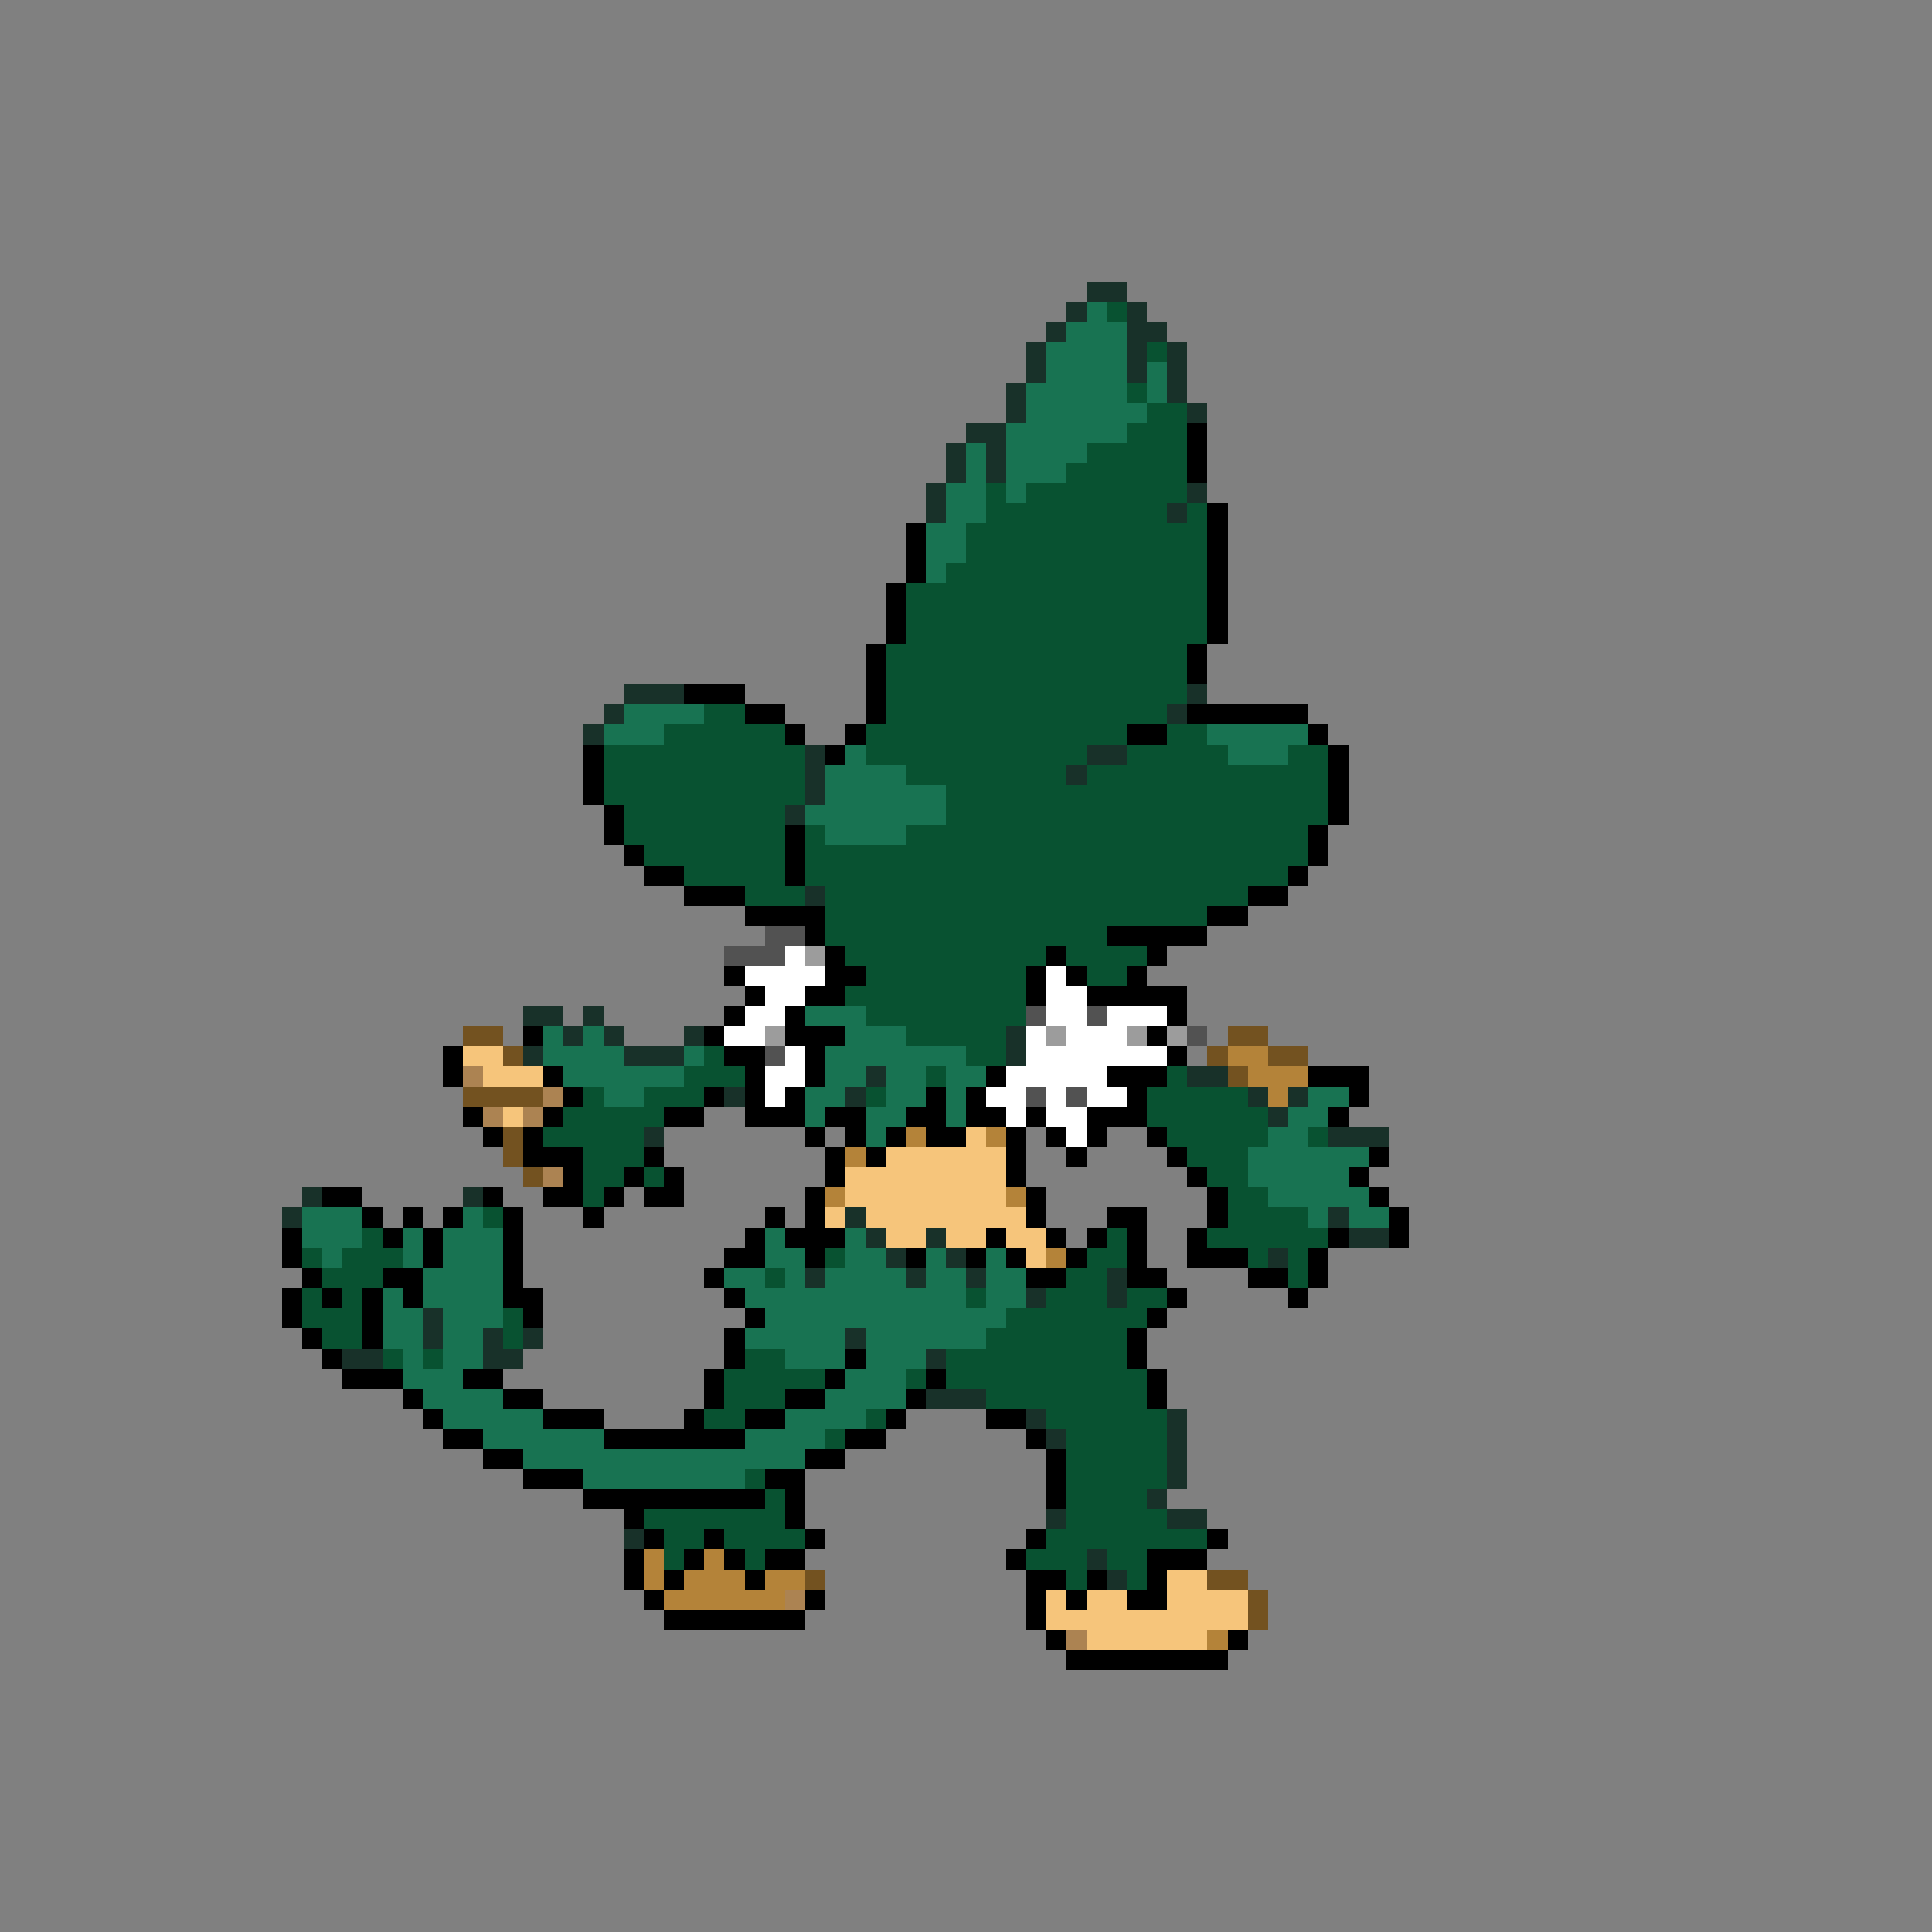 <svg xmlns="http://www.w3.org/2000/svg" viewBox="0 -0.5 96 96" shape-rendering="crispEdges">
<rect x="0" y="-0.5" width="96" height="96" fill="#808080" stroke="none"/>
<path stroke="#183129" d="M54 14h2M53 15h1M56 15h1M52 16h1M56 16h2M51 17h1M56 17h1M58 17h1M51 18h1M56 18h1M58 18h1M50 19h1M58 19h1M50 20h1M59 20h1M48 21h2M47 22h1M49 22h1M47 23h1M49 23h1M46 24h1M59 24h1M46 25h1M58 25h1M31 34h3M59 34h1M30 35h1M58 35h1M29 36h1M40 37h1M54 37h2M40 38h1M53 38h1M40 39h1M39 40h1M40 44h1M26 50h2M29 50h1M28 51h1M30 51h1M34 51h1M50 51h1M26 52h1M31 52h3M50 52h1M43 53h1M59 53h2M36 54h1M42 54h1M62 54h1M64 54h1M63 55h1M32 56h1M66 56h3M15 59h1M23 59h1M14 60h1M42 60h1M66 60h1M43 61h1M46 61h1M67 61h2M44 62h1M47 62h1M63 62h1M40 63h1M45 63h1M48 63h1M55 63h1M51 64h1M55 64h1M21 65h1M21 66h1M24 66h1M26 66h1M42 66h1M17 67h2M24 67h2M46 67h1M46 69h3M51 70h1M58 70h1M52 71h1M58 71h1M58 72h1M58 73h1M57 74h1M52 75h1M58 75h2M31 76h1M54 77h1M55 78h1" />
<path stroke="#187352" d="M54 15h1M53 16h3M52 17h4M52 18h4M57 18h1M51 19h5M57 19h1M51 20h6M50 21h6M48 22h1M50 22h4M48 23h1M50 23h3M47 24h2M50 24h1M47 25h2M46 26h2M46 27h2M46 28h1M31 35h4M30 36h3M60 36h5M42 37h1M61 37h3M41 38h4M41 39h6M40 40h7M41 41h4M40 50h3M27 51h1M29 51h1M42 51h3M27 52h4M34 52h1M41 52h7M28 53h6M41 53h2M44 53h2M47 53h2M30 54h2M40 54h2M44 54h2M47 54h1M65 54h2M40 55h1M43 55h2M47 55h1M64 55h2M43 56h1M63 56h2M62 57h6M62 58h5M63 59h5M15 60h3M23 60h1M65 60h1M67 60h2M15 61h3M20 61h1M22 61h3M38 61h1M42 61h1M16 62h1M20 62h1M22 62h3M38 62h2M42 62h2M46 62h1M49 62h1M21 63h4M36 63h2M39 63h1M41 63h4M46 63h2M49 63h2M19 64h1M21 64h4M37 64h11M49 64h2M19 65h2M22 65h3M38 65h12M19 66h2M22 66h2M37 66h5M43 66h6M20 67h1M22 67h2M39 67h3M43 67h3M20 68h3M42 68h3M21 69h4M41 69h4M22 70h5M39 70h4M24 71h6M37 71h4M26 72h14M29 73h8" />
<path stroke="#085231" d="M55 15h1M57 17h1M56 19h1M57 20h2M56 21h3M54 22h5M53 23h6M49 24h1M51 24h8M49 25h9M59 25h1M48 26h12M48 27h12M47 28h13M45 29h15M45 30h15M45 31h15M44 32h15M44 33h15M44 34h15M35 35h2M44 35h14M33 36h6M43 36h13M58 36h2M30 37h10M43 37h11M56 37h5M64 37h2M30 38h10M45 38h8M54 38h12M30 39h10M47 39h19M31 40h8M47 40h19M31 41h8M40 41h1M45 41h20M32 42h7M40 42h25M34 43h5M40 43h24M37 44h3M41 44h21M41 45h19M41 46h14M42 47h10M53 47h4M43 48h8M54 48h2M42 49h9M43 50h8M45 51h5M35 52h1M48 52h2M34 53h3M46 53h1M58 53h1M29 54h1M32 54h3M43 54h1M57 54h5M28 55h5M57 55h6M27 56h5M58 56h5M65 56h1M29 57h3M59 57h3M29 58h2M32 58h1M60 58h2M29 59h1M61 59h2M24 60h1M61 60h4M18 61h1M55 61h1M60 61h6M15 62h1M17 62h3M41 62h1M54 62h2M62 62h1M64 62h1M16 63h3M38 63h1M53 63h2M64 63h1M15 64h1M17 64h1M48 64h1M52 64h3M56 64h2M15 65h3M25 65h1M50 65h7M16 66h2M25 66h1M49 66h7M19 67h1M21 67h1M37 67h2M47 67h9M36 68h5M45 68h1M47 68h10M36 69h3M49 69h8M35 70h2M43 70h1M52 70h6M41 71h1M53 71h5M53 72h5M37 73h1M53 73h5M38 74h1M53 74h4M32 75h7M53 75h5M33 76h2M36 76h4M52 76h8M33 77h1M37 77h1M51 77h3M55 77h2M53 78h1M56 78h1" />
<path stroke="#000000" d="M59 21h1M59 22h1M59 23h1M60 25h1M45 26h1M60 26h1M45 27h1M60 27h1M45 28h1M60 28h1M44 29h1M60 29h1M44 30h1M60 30h1M44 31h1M60 31h1M43 32h1M59 32h1M43 33h1M59 33h1M34 34h3M43 34h1M37 35h2M43 35h1M59 35h6M39 36h1M42 36h1M56 36h2M65 36h1M29 37h1M41 37h1M66 37h1M29 38h1M66 38h1M29 39h1M66 39h1M30 40h1M66 40h1M30 41h1M39 41h1M65 41h1M31 42h1M39 42h1M65 42h1M32 43h2M39 43h1M64 43h1M34 44h3M62 44h2M37 45h4M60 45h2M40 46h1M55 46h5M41 47h1M52 47h1M57 47h1M36 48h1M41 48h2M51 48h1M53 48h1M56 48h1M37 49h1M40 49h2M51 49h1M54 49h5M36 50h1M39 50h1M58 50h1M26 51h1M35 51h1M39 51h3M57 51h1M22 52h1M36 52h2M40 52h1M58 52h1M22 53h1M27 53h1M37 53h1M40 53h1M49 53h1M55 53h3M65 53h3M28 54h1M35 54h1M37 54h1M39 54h1M46 54h1M48 54h1M56 54h1M67 54h1M23 55h1M27 55h1M33 55h2M37 55h3M41 55h2M45 55h2M48 55h2M51 55h1M54 55h3M66 55h1M24 56h1M26 56h1M40 56h1M42 56h1M44 56h1M46 56h2M50 56h1M52 56h1M54 56h1M57 56h1M26 57h3M32 57h1M41 57h1M43 57h1M50 57h1M53 57h1M58 57h1M68 57h1M28 58h1M31 58h1M33 58h1M41 58h1M50 58h1M59 58h1M67 58h1M16 59h2M24 59h1M27 59h2M30 59h1M32 59h2M40 59h1M51 59h1M60 59h1M68 59h1M18 60h1M20 60h1M22 60h1M25 60h1M29 60h1M38 60h1M40 60h1M51 60h1M55 60h2M60 60h1M69 60h1M14 61h1M19 61h1M21 61h1M25 61h1M37 61h1M39 61h3M49 61h1M52 61h1M54 61h1M56 61h1M59 61h1M66 61h1M69 61h1M14 62h1M21 62h1M25 62h1M36 62h2M40 62h1M45 62h1M48 62h1M50 62h1M53 62h1M56 62h1M59 62h3M65 62h1M15 63h1M19 63h2M25 63h1M35 63h1M51 63h2M56 63h2M62 63h2M65 63h1M14 64h1M16 64h1M18 64h1M20 64h1M25 64h2M36 64h1M58 64h1M64 64h1M14 65h1M18 65h1M26 65h1M37 65h1M57 65h1M15 66h1M18 66h1M36 66h1M56 66h1M16 67h1M36 67h1M42 67h1M56 67h1M17 68h3M23 68h2M35 68h1M41 68h1M46 68h1M57 68h1M20 69h1M25 69h2M35 69h1M39 69h2M45 69h1M57 69h1M21 70h1M27 70h3M34 70h1M37 70h2M44 70h1M49 70h2M22 71h2M30 71h7M42 71h2M51 71h1M24 72h2M40 72h2M52 72h1M26 73h3M38 73h2M52 73h1M29 74h9M39 74h1M52 74h1M31 75h1M39 75h1M32 76h1M35 76h1M40 76h1M51 76h1M60 76h1M31 77h1M34 77h1M36 77h1M38 77h2M50 77h1M57 77h3M31 78h1M33 78h1M37 78h1M51 78h2M54 78h1M57 78h1M32 79h1M40 79h1M51 79h1M53 79h1M56 79h2M33 80h7M51 80h1M52 81h1M61 81h1M53 82h8" />
<path stroke="#525252" d="M38 46h2M36 47h3M51 50h1M54 50h1M59 51h1M38 52h1M51 54h1M53 54h1" />
<path stroke="#ffffff" d="M39 47h1M37 48h4M52 48h1M38 49h2M52 49h2M37 50h2M52 50h2M55 50h3M36 51h2M51 51h1M53 51h3M39 52h1M51 52h7M38 53h2M50 53h5M38 54h1M49 54h2M52 54h1M54 54h2M50 55h1M52 55h2M53 56h1" />
<path stroke="#9c9c9c" d="M40 47h1M38 51h1M52 51h1M56 51h1M58 51h1" />
<path stroke="#735220" d="M23 51h2M61 51h2M25 52h1M60 52h1M63 52h2M61 53h1M23 54h4M25 56h1M25 57h1M26 58h1M40 78h1M60 78h2M62 79h1M62 80h1" />
<path stroke="#f6c57b" d="M23 52h2M24 53h3M25 55h1M48 56h1M44 57h6M42 58h8M42 59h8M41 60h1M43 60h8M44 61h2M47 61h2M50 61h2M51 62h1M58 78h2M52 79h1M54 79h2M58 79h4M52 80h10M54 81h6" />
<path stroke="#b48339" d="M61 52h2M62 53h3M63 54h1M45 56h1M49 56h1M42 57h1M41 59h1M50 59h1M52 62h1M32 77h1M35 77h1M32 78h1M34 78h3M38 78h2M33 79h6M60 81h1" />
<path stroke="#ac8352" d="M23 53h1M27 54h1M24 55h1M26 55h1M27 58h1M39 79h1M53 81h1" />
</svg>